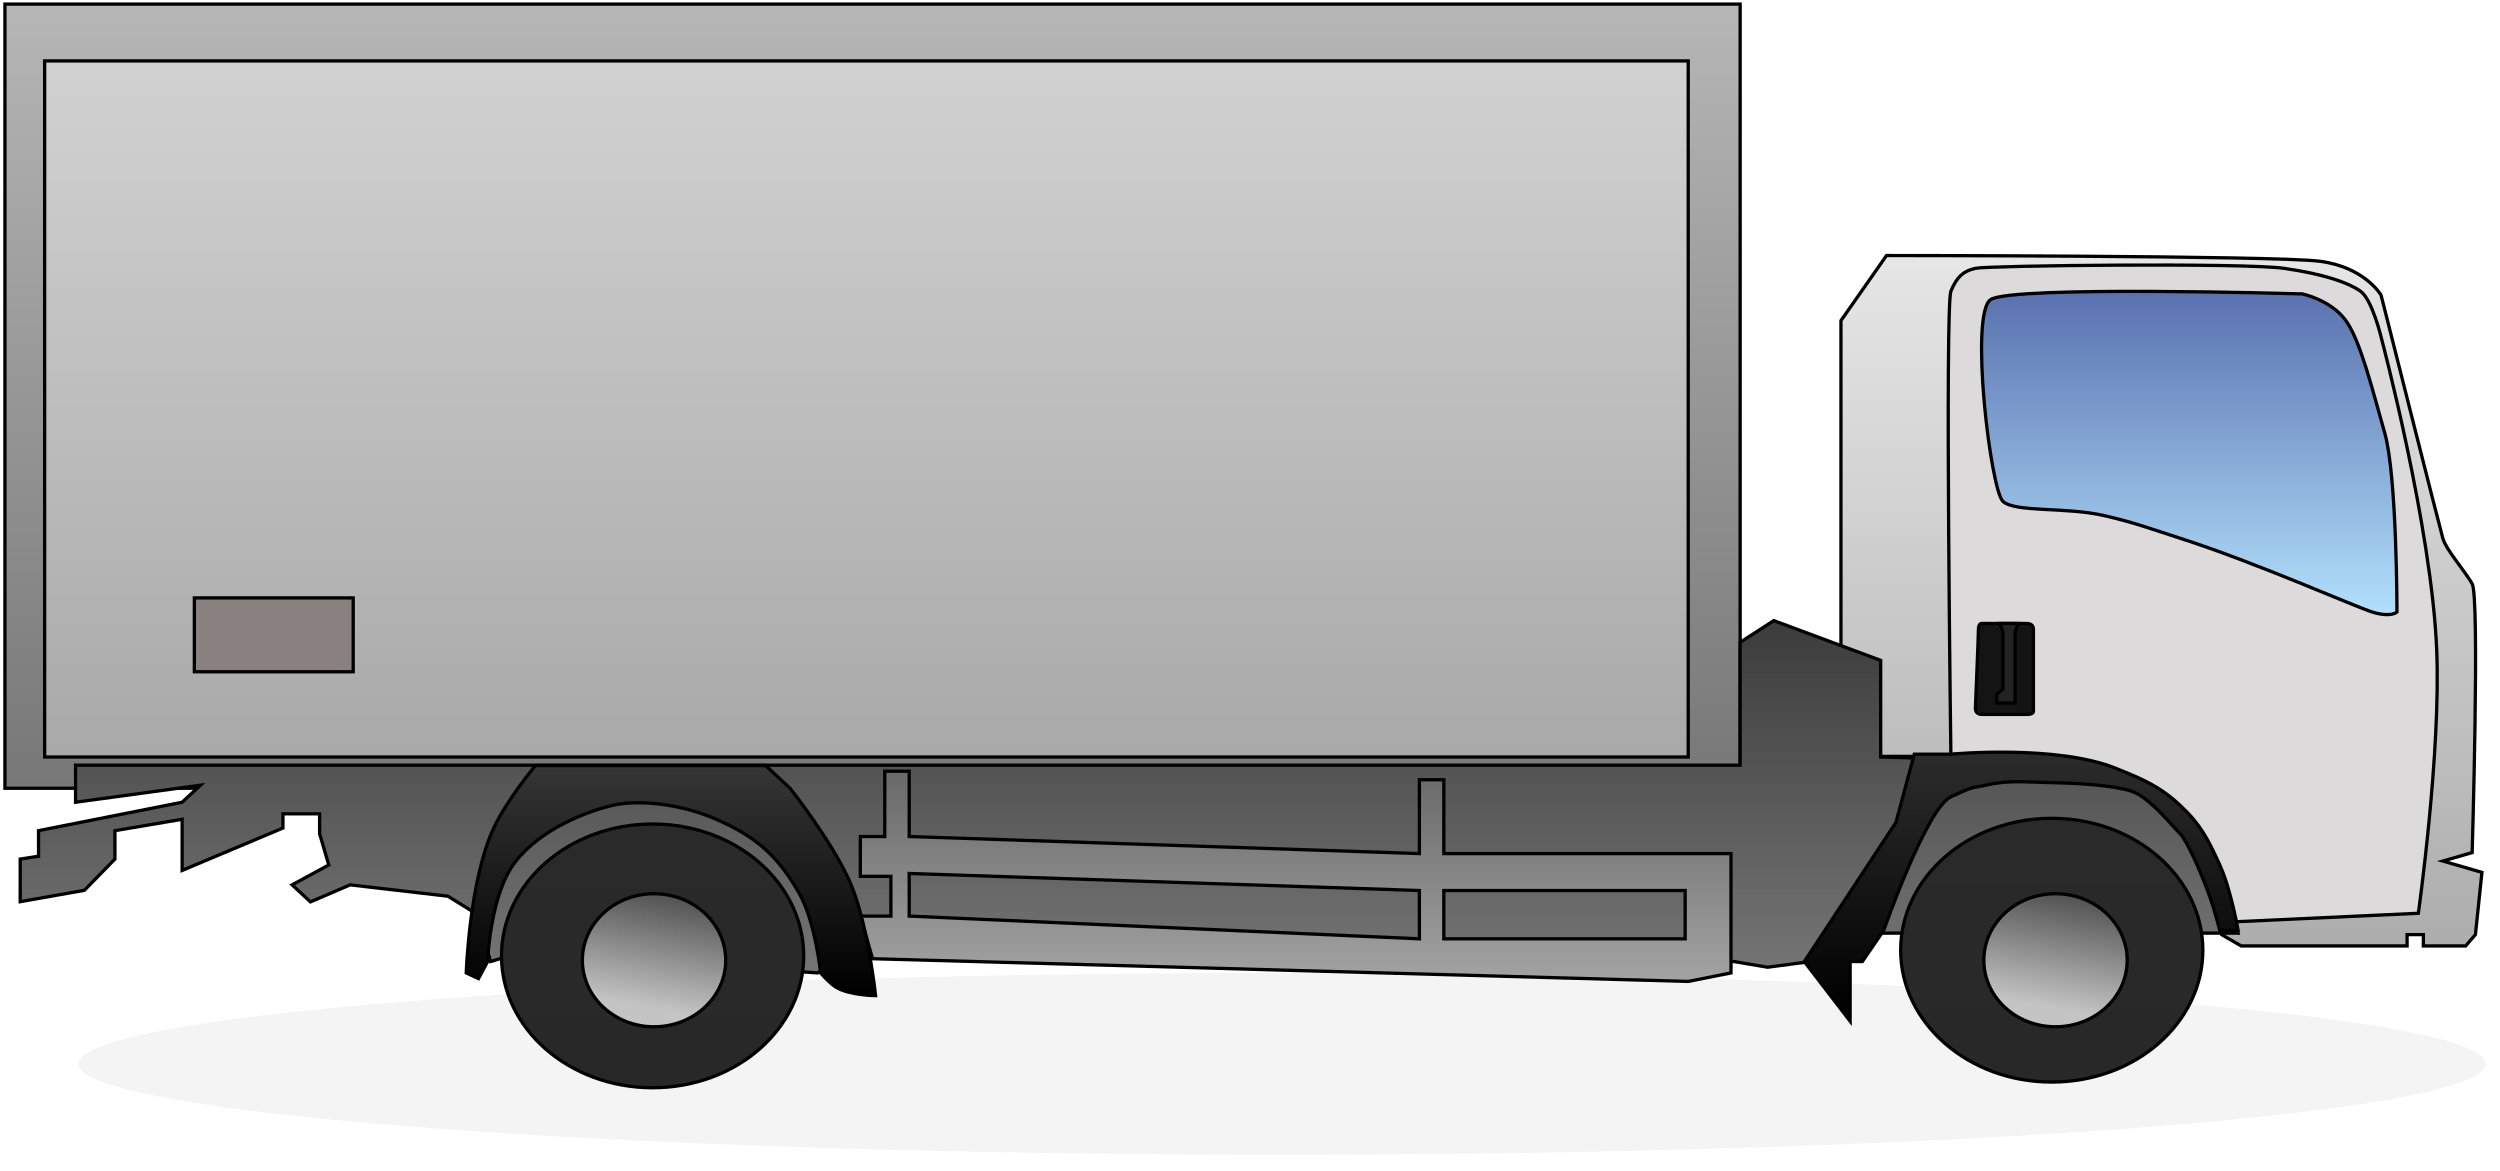 <svg width="756" height="354" viewBox="0 0 756 354" fill="none" xmlns="http://www.w3.org/2000/svg">
<g filter="url(#filter0_f)">
<ellipse cx="387.649" cy="321.704" rx="363.985" ry="27.493" fill="#C4C4C4" fill-opacity="0.18"/>
</g>
<path d="M570.478 77.276L556.703 96.956V228.726H590.156C590.156 228.726 622.883 225.799 639.352 234.715C652.09 241.612 657.278 248.696 663.95 260.385C668.597 268.527 671.821 282.631 671.821 282.631L677.725 286.054H727.904V282.631H732.824V286.054H745.615L748.566 282.631L750.534 263.807L738.727 260.385L747.582 257.818C747.582 257.818 749.895 180.553 747.582 176.531C745.27 172.51 739.711 166.263 738.727 162.841C737.743 159.418 720.033 89.255 720.033 89.255C720.033 89.255 715.113 80.699 701.338 78.987C687.564 77.276 570.478 77.276 570.478 77.276Z" fill="url(#paint0_linear)" stroke="black"/>
<path d="M589.966 88.016C588.118 92.406 589.966 229.775 589.966 229.775C589.966 229.775 619.061 226.905 636.156 232.352C643.331 234.639 647.733 235.741 653.708 240.085C660.814 245.251 663.249 249.903 667.566 257.268C672.154 265.095 675.88 278.746 675.88 278.746L731.308 276.169C731.308 276.169 738.192 227.511 736.851 196.268C735.261 159.231 720.223 102.621 720.223 102.621C720.223 102.621 717.451 90.593 713.756 88.016C710.061 85.438 702.67 82.861 690.661 81.142C678.651 79.424 601.052 80.283 597.356 81.142C593.661 82.001 591.814 83.625 589.966 88.016Z" fill="#DCDADA" stroke="black"/>
<path d="M696.205 88.875C696.205 88.875 608.443 86.297 601.976 90.593C595.509 94.889 601.976 148.156 605.671 151.593C609.367 155.029 624.46 153.231 636.157 155.888C645.357 157.978 650.301 159.888 659.253 162.762C682.495 170.224 711.91 183.381 717.453 185.099C722.996 186.818 724.844 185.099 724.844 185.099C724.844 185.099 724.844 143.86 721.148 130.973C717.453 118.086 713.758 102.621 709.139 96.607C704.52 90.593 696.205 88.875 696.205 88.875Z" fill="url(#paint1_linear)" stroke="black"/>
<path d="M599.203 188.536C599.203 188.536 598.279 188.536 598.279 190.255C598.279 191.973 597.355 214.311 597.355 214.311C597.355 214.311 597.355 216.029 599.203 216.029H613.062C614.91 216.029 614.91 215.17 614.91 215.17V190.255C614.91 188.536 613.062 188.536 613.062 188.536H599.203Z" fill="#141414" stroke="black"/>
<path d="M609.367 212.592H603.824V210.015L605.672 208.297V191.114L604.748 188.536H610.291L609.367 191.114V212.592Z" fill="#232323" stroke="black"/>
<path d="M526.222 1.242L1.492 1.242V238.366H526.222V1.242Z" fill="url(#paint2_linear)" stroke="black"/>
<path d="M536.385 187.677L526.223 194.234V231.397H22.848V242.6L60.619 237.445L55.076 242.6L11.656 251.191V258.923L6.113 259.782V272.67L25.514 269.233L34.752 259.782V251.191L55.076 247.754V263.219L85.562 250.395V246.099H96.647V252.113L99.419 261.564L88.333 267.578L93.876 272.732L105.886 267.578L135.448 271.014L143.762 276.169L148.381 290.775L156.696 288.197L247.23 294.211L262.011 284.761L524.376 290.775L534.538 292.493L547.471 290.775L568.719 282.183H676.806C676.806 282.183 672.183 266.31 666.644 257.268C661.428 248.753 658.762 242.971 650.015 237.507C641.868 232.418 625.996 230.634 625.996 230.634L568.719 228.916V199.705L536.385 187.677Z" fill="url(#paint3_linear)" stroke="black"/>
<path d="M429.223 258.127V235.789H436.614V258.127H523.453V294.211L510.52 296.789L263.859 289.915L260.164 277.028H269.402V265H260.164V252.972H267.555V233.212H274.945V252.972L429.223 258.127Z" fill="url(#paint4_linear)" stroke="black"/>
<path d="M429.221 269.296L274.943 264.141V277.028L429.221 283.901V269.296Z" fill="url(#paint5_linear)"/>
<path d="M436.612 283.901V269.296H509.594V283.901H436.612Z" fill="url(#paint6_linear)"/>
<path d="M429.221 269.296L274.943 264.141V277.028L429.221 283.901V269.296Z" stroke="black"/>
<path d="M436.612 283.901V269.296H509.594V283.901H436.612Z" stroke="black"/>
<path d="M559.48 290.775V308.817L545.623 290.775L573.337 248.676L578.88 228.057H589.966C589.966 228.057 621.917 225.081 639.852 232.353L639.862 232.357C648.024 235.666 652.954 237.664 659.252 243.521C665.553 249.381 667.777 253.937 671.262 261.564C674.616 268.903 676.805 281.324 676.805 281.324H671.262C671.262 281.324 669.75 275.515 668.49 271.873C665.72 263.863 661.1 253.831 659.252 252.113C657.405 250.395 650.014 240.944 644.471 239.226C638.928 237.507 629.327 236.844 619.528 236.648C611.945 236.497 607.493 235.821 600.128 237.507C596.028 238.446 597.357 237.507 589.966 240.944C582.576 244.381 569.642 281.324 569.642 281.324L563.176 290.775H559.48Z" fill="url(#paint7_linear)" stroke="black"/>
<path d="M510.517 18.424L13.502 18.424V228.916H510.517V18.424Z" fill="url(#paint8_linear)" stroke="black"/>
<path d="M147.455 290.775L144.684 295.929L140.988 294.211C140.988 294.211 141.905 266.237 149.303 250.395C153.37 241.685 161.922 231.493 161.922 231.493L231.523 231.493L238.913 238.366C238.913 238.366 252.273 255.228 257.39 267.578C262.554 280.042 264.78 301.084 264.78 301.084C264.78 301.084 256.76 301.012 252.771 298.507C250.656 297.179 248.151 294.211 248.151 294.211C248.151 294.211 246.561 278.711 241.685 270.155C235.352 259.043 228.963 253.201 216.742 247.817C205.537 242.881 192.722 241.803 185.332 243.521C177.941 245.24 163.716 250.424 155.769 260.704C148.159 270.549 147.455 290.775 147.455 290.775Z" fill="url(#paint9_linear)" stroke="black"/>
<path d="M106.808 180.803H58.77V203.141H106.808V180.803Z" fill="#898080" stroke="black"/>
<path d="M243.034 289.056C243.034 311.02 222.643 328.936 197.343 328.936C172.044 328.936 151.652 311.02 151.652 289.056C151.652 267.092 172.044 249.176 197.343 249.176C222.643 249.176 243.034 267.092 243.034 289.056Z" fill="url(#paint10_linear)" stroke="black"/>
<path d="M219.456 290.379C219.456 301.457 209.788 310.498 197.785 310.498C185.781 310.498 176.113 301.457 176.113 290.379C176.113 279.301 185.781 270.259 197.785 270.259C209.788 270.259 219.456 279.301 219.456 290.379Z" fill="url(#paint11_linear)" stroke="black"/>
<path d="M666.145 287.338C666.145 309.302 645.753 327.218 620.453 327.218C595.153 327.218 574.762 309.302 574.762 287.338C574.762 265.374 595.153 247.458 620.453 247.458C645.753 247.458 666.145 265.374 666.145 287.338Z" fill="url(#paint12_linear)" stroke="black"/>
<path d="M643.256 290.379C643.256 301.457 633.588 310.498 621.584 310.498C609.58 310.498 599.912 301.457 599.912 290.379C599.912 279.301 609.58 270.259 621.584 270.259C633.588 270.259 643.256 279.301 643.256 290.379Z" fill="url(#paint13_linear)" stroke="black"/>
<defs>
<filter id="filter0_f" x="19.664" y="290.211" width="735.971" height="62.985" filterUnits="userSpaceOnUse" color-interpolation-filters="sRGB">
<feFlood flood-opacity="0" result="BackgroundImageFix"/>
<feBlend mode="normal" in="SourceGraphic" in2="BackgroundImageFix" result="shape"/>
<feGaussianBlur stdDeviation="2" result="effect1_foregroundBlur"/>
</filter>
<linearGradient id="paint0_linear" x1="653.619" y1="77.276" x2="653.619" y2="286.054" gradientUnits="userSpaceOnUse">
<stop stop-color="#E6E6E6" stop-opacity="0.99"/>
<stop offset="1" stop-color="#ADADAD"/>
</linearGradient>
<linearGradient id="paint1_linear" x1="662.033" y1="88.108" x2="662.033" y2="185.863" gradientUnits="userSpaceOnUse">
<stop stop-color="#5971AF"/>
<stop offset="1" stop-color="#B2E0FB"/>
</linearGradient>
<linearGradient id="paint2_linear" x1="266.167" y1="-13.364" x2="266.167" y2="238.366" gradientUnits="userSpaceOnUse">
<stop stop-color="#BABABA"/>
<stop offset="1" stop-color="#777777"/>
</linearGradient>
<linearGradient id="paint3_linear" x1="341.459" y1="187.677" x2="341.459" y2="294.211" gradientUnits="userSpaceOnUse">
<stop stop-color="#3C3C3C"/>
<stop offset="0.964" stop-color="#737373"/>
</linearGradient>
<linearGradient id="paint4_linear" x1="391.809" y1="233.212" x2="391.809" y2="296.789" gradientUnits="userSpaceOnUse">
<stop stop-color="#696969"/>
<stop offset="1" stop-color="#A4A3A3"/>
<stop offset="1" stop-color="#AEAEAE"/>
</linearGradient>
<linearGradient id="paint5_linear" x1="392.269" y1="264.141" x2="392.269" y2="283.901" gradientUnits="userSpaceOnUse">
<stop stop-color="#656565"/>
<stop offset="1" stop-color="#707070"/>
</linearGradient>
<linearGradient id="paint6_linear" x1="392.269" y1="264.141" x2="392.269" y2="283.901" gradientUnits="userSpaceOnUse">
<stop stop-color="#656565"/>
<stop offset="1" stop-color="#707070"/>
</linearGradient>
<linearGradient id="paint7_linear" x1="611.214" y1="227.454" x2="611.214" y2="308.817" gradientUnits="userSpaceOnUse">
<stop stop-color="#2C2C2C"/>
<stop offset="0.974"/>
</linearGradient>
<linearGradient id="paint8_linear" x1="262.009" y1="5.537" x2="262.009" y2="228.916" gradientUnits="userSpaceOnUse">
<stop stop-color="#D5D4D4"/>
<stop offset="1" stop-color="#A9A9A9"/>
</linearGradient>
<linearGradient id="paint9_linear" x1="202.884" y1="229.775" x2="202.884" y2="301.084" gradientUnits="userSpaceOnUse">
<stop stop-color="#373737"/>
<stop offset="0.984"/>
</linearGradient>
<linearGradient id="paint10_linear" x1="197.343" y1="248.676" x2="197.343" y2="329.436" gradientUnits="userSpaceOnUse">
<stop stop-color="#2A2A2A"/>
<stop offset="0.979" stop-color="#282828"/>
</linearGradient>
<linearGradient id="paint11_linear" x1="197.785" y1="304.984" x2="204.209" y2="269.584" gradientUnits="userSpaceOnUse">
<stop stop-color="#C4C4C4"/>
<stop offset="1" stop-color="#4D4D4D"/>
</linearGradient>
<linearGradient id="paint12_linear" x1="620.453" y1="246.958" x2="620.453" y2="327.718" gradientUnits="userSpaceOnUse">
<stop stop-color="#2A2A2A"/>
<stop offset="0.979" stop-color="#282828"/>
</linearGradient>
<linearGradient id="paint13_linear" x1="621.584" y1="304.984" x2="628.008" y2="269.584" gradientUnits="userSpaceOnUse">
<stop stop-color="#C4C4C4"/>
<stop offset="1" stop-color="#4D4D4D"/>
</linearGradient>
</defs>
</svg>
